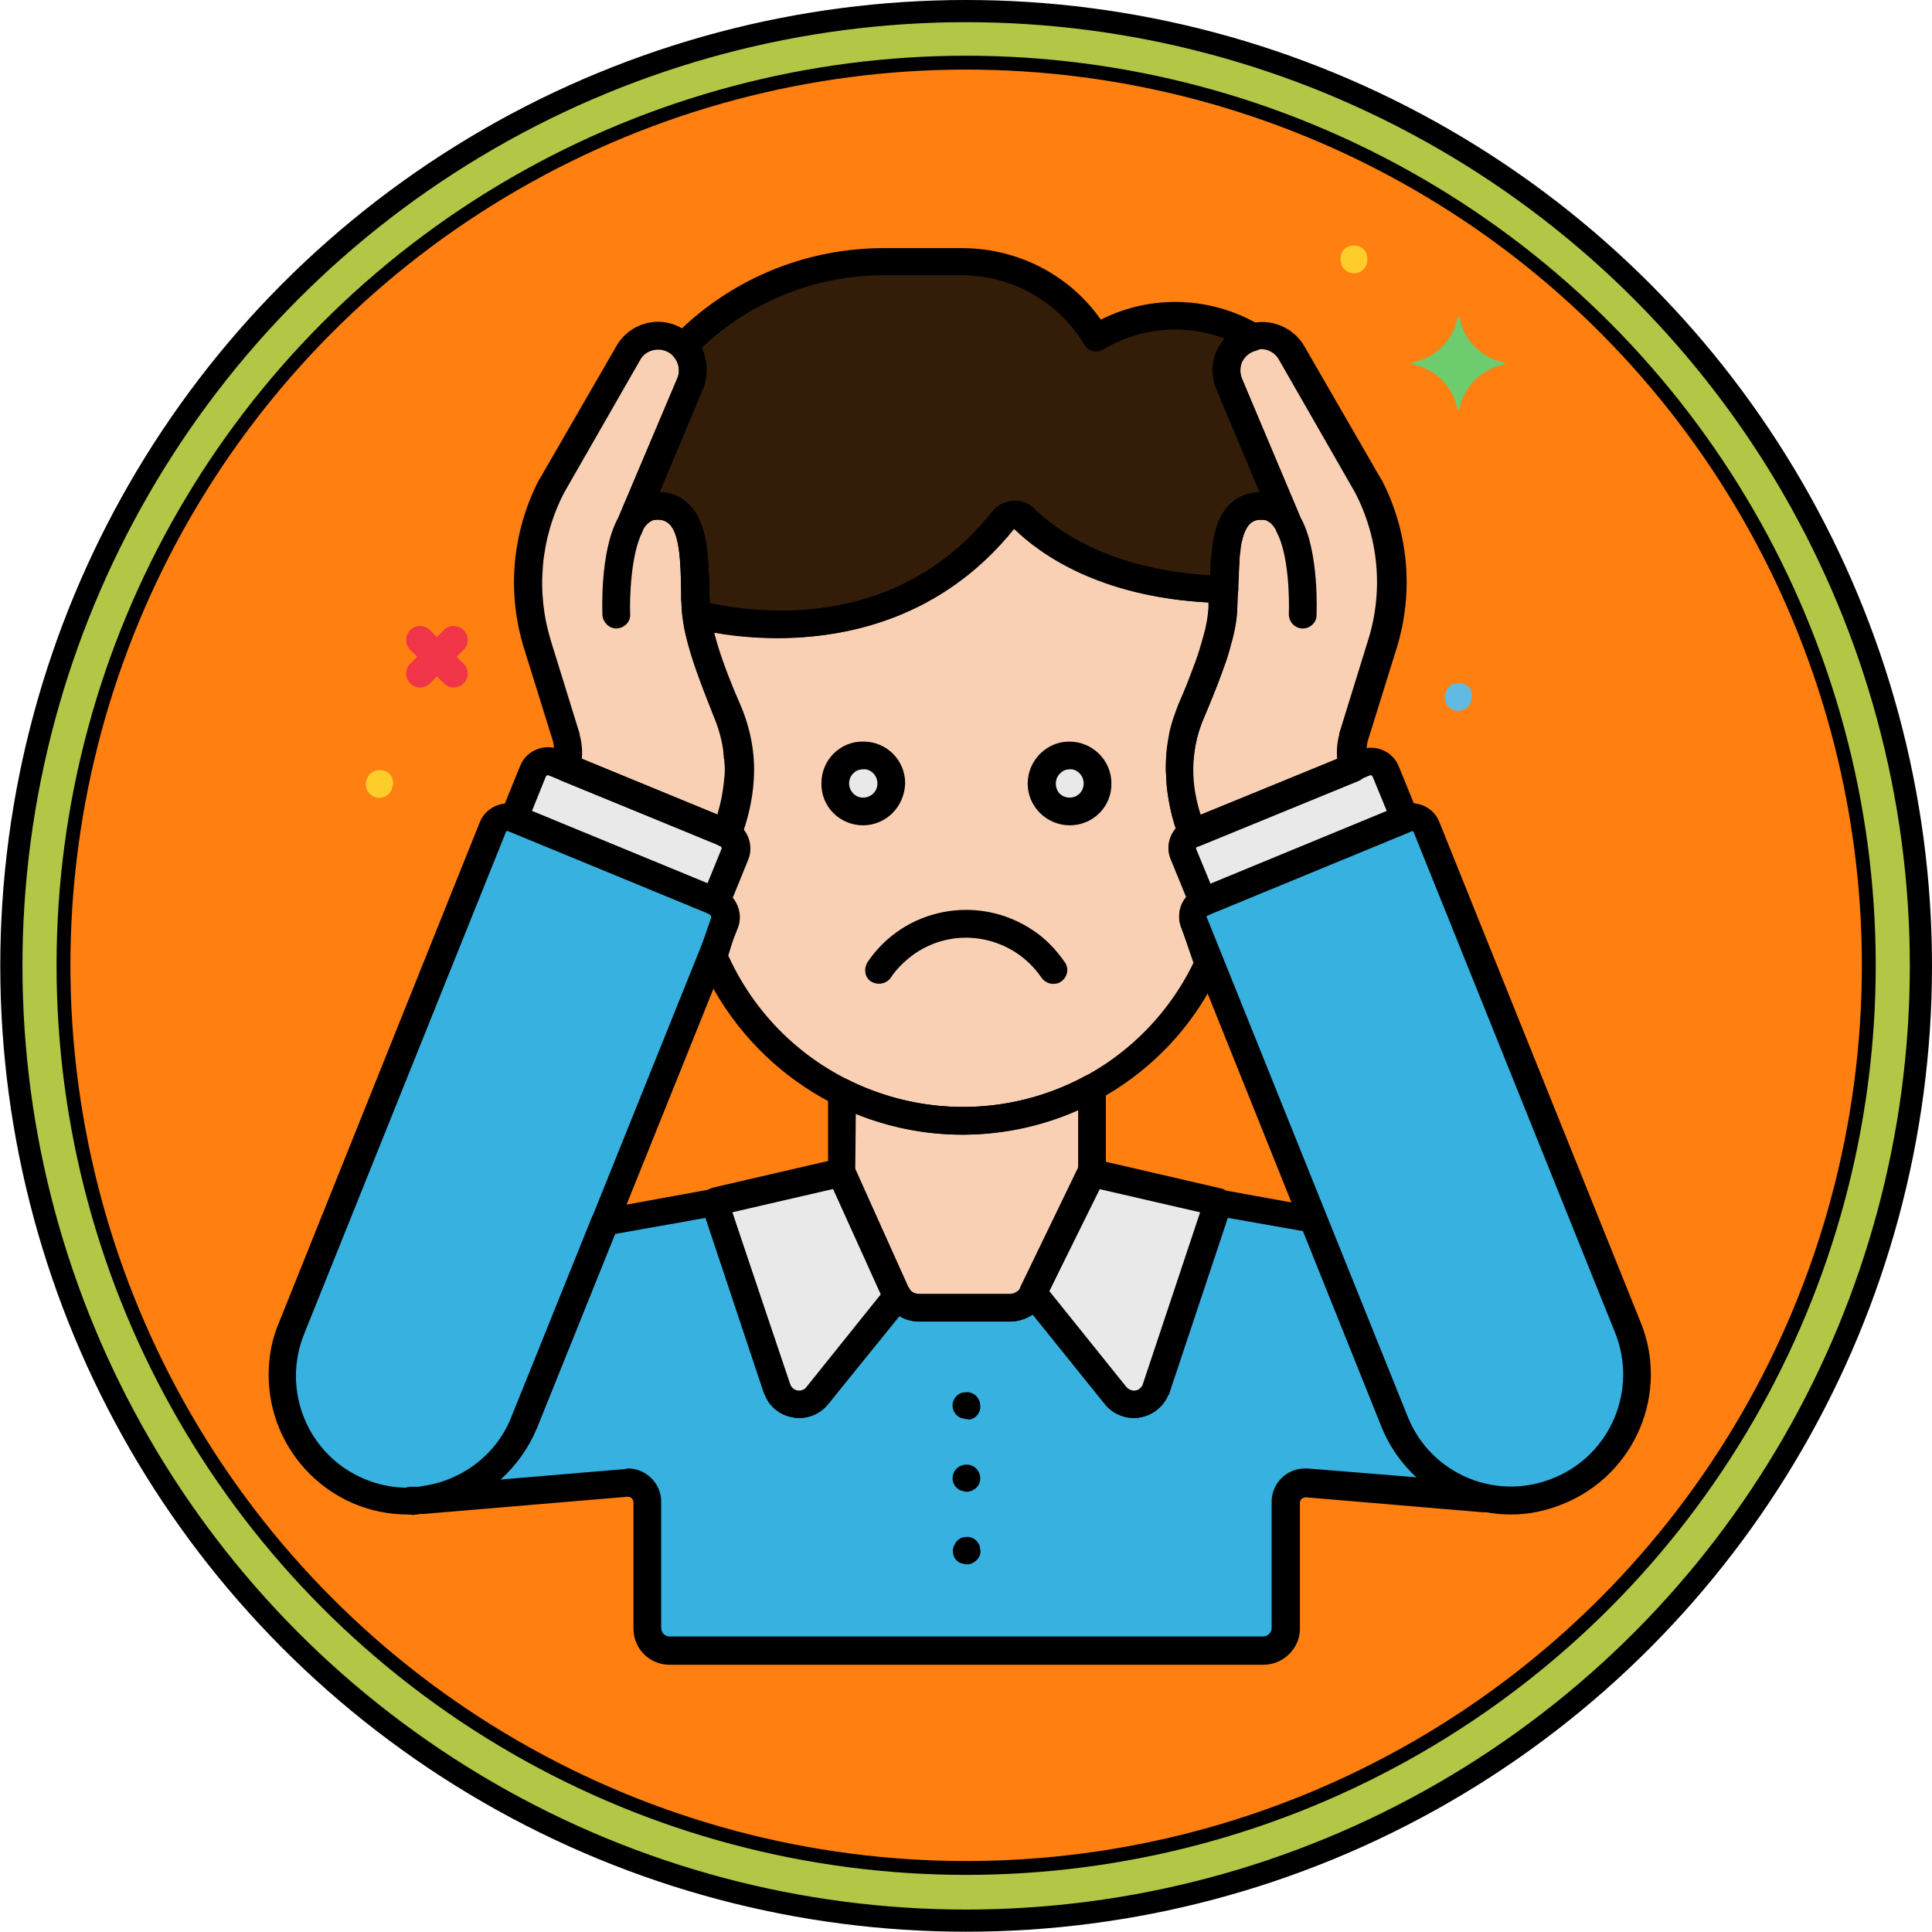 <?xml version="1.0" encoding="utf-8"?>
<!-- Generator: Adobe Illustrator 23.1.1, SVG Export Plug-In . SVG Version: 6.00 Build 0)  -->
<svg version="1.1" xmlns="http://www.w3.org/2000/svg" xmlns:xlink="http://www.w3.org/1999/xlink" x="0px" y="0px"
	 viewBox="0 0 696.9 696.8" style="enable-background:new 0 0 696.9 696.8;" xml:space="preserve">
<style type="text/css">
	.st0{fill:#B3C646;stroke:#000000;stroke-width:8;stroke-miterlimit:10;}
	.st1{fill:#FF7F11;stroke:#000000;stroke-width:5;stroke-miterlimit:10;}
	.st2{fill:#F9D0B4;}
	.st3{fill:#E9E9EA;}
	.st4{fill:#331D09;}
	.st5{fill:#36B1E0;}
	.st6{fill:#60BAE2;}
	.st7{fill:#EF3547;}
	.st8{fill:#FFCD29;}
	.st9{fill:#6DCC6D;}
</style>
<g id="Calque_2">
	<g>
		<circle class="st0" cx="348.5" cy="348.4" r="344.4"/>
		<circle class="st1" cx="348.5" cy="348.2" r="325.6"/>
	</g>
</g>
<g id="Layer_1">
	<g id="Layer_7">
		<path class="st2" d="M430.7,332.7c-1.2-3,0.2-6.2,3-7.4l0,0h0.2l-2.8-6.8l-4.2-10.2c-1.2-3,0.2-6.2,3.2-7.4l0,0
			c-1.6-4.2-3-8.8-3.6-13.4c-0.4-2.2-0.6-4.6-0.8-6.8l0,0c0-1,0-2,0-3.2c0-3.2,0.2-6.2,0.8-9.4c0.2-1,0.4-2,0.6-3c0.8-3,1.8-6,3-8.8
			c1.6-3.6,3.4-7.8,5-12c0.4-0.8,0.6-1.8,1-2.6c1.2-3.6,2.4-7.2,3.4-10.6c1-3.6,1.8-7.4,2-11.4c0-2,0.2-4,0.2-6c0-0.2,0-0.4,0-0.6
			c-0.4-0.2-1-0.2-1.4-0.2c-40.6-1.2-62-17.4-70.4-25.4c-2-2-5.4-2-7.4,0c-0.2,0.2-0.2,0.2-0.4,0.4c-36,44.6-88.8,38.4-106.4,34.6
			c-1.4-0.4-3,0-4.2,1c1.6,10,6.8,23.4,11,32.6c2,4.4,3.2,9.2,4,14c0.2,0.8,0.2,1.8,0.2,2.6c0,0.6,0.2,1.2,0.2,1.8c0,2,0,3.8,0,5.8
			l0,0c-0.2,4.4-1,9-2.2,13.2c-0.6,2.4-1.4,4.6-2.2,6.8l0,0c3,1.2,4.4,4.6,3.2,7.4l0,0l-7,17.2h0.2c2.8,1.2,4.2,4.6,3.2,7.4
			l-4.2,12.2c15.4,36,50.8,59.2,90,59.4l0,0c38-0.2,72.6-22.2,88.6-56.6L430.7,332.7z"/>
		<path class="st3" d="M311.3,292.7c-5.6,0-10.2-4.6-10-10.2c0.2-5.6,4.6-10.2,10.2-10c5.6,0,10,4.6,10,10
			C321.3,288.3,316.9,292.7,311.3,292.7z"/>
		<path class="st3" d="M385.9,292.7c-5.6,0-10.2-4.6-10.2-10c0-5.6,4.6-10.2,10-10.2c5.6,0,10.2,4.6,10.2,10l0,0
			C396.1,288.1,391.5,292.7,385.9,292.7L385.9,292.7z"/>
		<path class="st4" d="M441.5,212.7L441.5,212.7c0-2,0-4,0.2-6c0-1.4,0.2-2.6,0.2-4c0.2-1.8,0.2-3.4,0.6-5.2
			c0.2-1.2,0.4-2.2,0.6-3.2s0.4-1.8,0.6-2.6c1.8-5.8,5.4-9.6,12.2-9.4c0.6,0,1.4,0.2,2,0.4c2,0.6,3.8,1.8,5,3.4
			c0.6,0.6,1,1.2,1.4,1.8l-10.4-24.8l-10.4-24.8c-2.6-6.4,0.2-13.6,6.6-16.2c0.6-0.2,1.4-0.6,2-0.6c-17.6-10.2-39.2-10.2-56.6,0.4
			c-10-17-28.2-27.4-48-27.4h-28.8c-27.2,0-53.2,11-72.2,30.4c2.2,2.4,3.4,5.2,3.4,8.4v0.2c0,1.6-0.4,3.2-1,4.8l-21,49.8
			c1.6-3.2,4.8-5.4,8.4-5.6c14.8-0.6,14,17.8,14.4,33.6c0,1,0,2.2,0.2,3.2c0,1.4,0.2,2.8,0.4,4l0,0c1.2-1,2.8-1.2,4.2-1
			c17.8,3.8,70.4,10,106.2-35c1.8-2.2,5.2-2.6,7.4-0.8c0.2,0.2,0.2,0.2,0.4,0.4c8.2,8,29.6,24.2,70.4,25.4
			C440.5,212.5,440.9,212.7,441.5,212.7z"/>
		<path class="st2" d="M429.9,256.1c4.6-10.6,11-26.6,11.4-36.8c0.8-16.6-1.2-37.4,14.6-36.8c3.6,0.2,6.8,2.4,8.4,5.6l-21-49.8
			c-2.6-6.4,0.4-13.6,6.6-16.4c5.8-2.4,12.6-0.2,15.6,5.2l27.6,47.8c9.2,17.8,11,38.4,5.2,57.4l-10.4,33.6
			c-0.6,3.6-0.8,7.2-0.2,10.8l-57.6,24c-2.6-6.4-4.2-13.2-4.6-20.2l0,0C424.9,272.1,426.5,263.7,429.9,256.1z"/>
		<path class="st2" d="M347.1,404.3L347.1,404.3c-15.2,0-30.2-3.6-43.6-10.4v29.2l19.4,43.2c1.6,3.4,4.8,5.6,8.6,5.6h32.8
			c3.6,0,6.8-2,8.4-5.2l21-43.4v-30.8C379.5,400.3,363.5,404.3,347.1,404.3z"/>
		<path class="st2" d="M262.3,256.1c-4.6-10.6-11-26.6-11.4-36.8c-0.6-16.6,1.2-37.4-14.6-36.8c-3.6,0.2-6.8,2.4-8.4,5.6l21-49.8
			c2.6-6.4-0.4-13.6-6.8-16.4c-5.8-2.4-12.4-0.2-15.6,5.2l-27.4,48.2c-9.2,17.6-11,38.2-5.2,57.2l10.4,33.6
			c0.6,3.6,0.8,7.2,0.2,10.8l57.6,23.8c2.6-6.4,4.2-13.2,4.6-20.2l0,0C267.3,272.1,265.7,263.7,262.3,256.1z"/>
		<path class="st3" d="M430.1,300.7l62.2-25.6c3-1.2,6.2,0.2,7.4,3.2l7,17.2l-72.8,30l-7-17.2C425.7,305.3,427.1,301.9,430.1,300.7z
			"/>
		<path class="st3" d="M439.5,433.5l-22.6,67.8c-1.8,4.4-6.6,6.4-11,4.6c-1.4-0.6-2.4-1.4-3.4-2.6l-29.8-37l21-43.4L439.5,433.5z"/>
		<path class="st3" d="M280.3,501.3c1.8,4.4,6.6,6.4,11,4.6c1.4-0.6,2.4-1.4,3.4-2.6l28.8-36c-0.2-0.4-0.6-0.8-0.8-1.4l-19.4-43.2
			l0,0l-45.8,10.6l0,0L280.3,501.3z"/>
		<path class="st3" d="M262.1,300.7l-62.2-25.6c-3-1.2-6.2,0.2-7.4,3.2l-7,17.2l72.8,30l7-17.2C266.5,305.3,265.1,301.9,262.1,300.7
			L262.1,300.7z"/>
		<path class="st5" d="M562.3,537.9L562.3,537.9c23.2-9.6,34.2-36,24.6-59.2l0,0l-72.6-180.4c-1.2-3-4.6-4.4-7.4-3.2l0,0l-73.2,30.2
			c-3,1.2-4.4,4.6-3.2,7.4l0,0l72.6,180.4C512.7,536.3,539.3,547.3,562.3,537.9z"/>
		<path class="st5" d="M129.9,537.9L129.9,537.9c-23.2-9.6-34.2-36-24.6-59.2l0,0l72.6-180.4c1.2-3,4.6-4.4,7.4-3.2l0,0l73.2,30.2
			c3,1.2,4.4,4.6,3.2,7.4l0,0l-72.6,180.4C179.5,536.3,152.9,547.3,129.9,537.9L129.9,537.9z"/>
		<path class="st6" d="M148.3,541.3L148.3,541.3l2-0.2C149.5,541.1,148.9,541.3,148.3,541.3z"/>
		<path class="st5" d="M503.3,513.3l-29.6-73.4l-34.2-6.2l-22.6,67.8c-1.8,4.4-6.6,6.4-11,4.6c-1.4-0.6-2.4-1.4-3.4-2.6l-29.8-37
			l0,0c-1.6,3.2-4.8,5.2-8.4,5.2h-32.8c-3.2,0-6-1.6-7.8-4.2l-28.8,36c-3,3.6-8.2,4.2-11.8,1.2c-1.2-0.8-2-2-2.6-3.4l-22.6-67.8
			l-39.8,7.2l-29.2,72.6c-6.2,15.2-20.2,25.8-36.4,27.8l73.4-6.2c3.8-0.4,7.4,2.6,7.6,6.4c0,0.2,0,0.4,0,0.6v45.6c0,4.4,3.6,8,8,8
			h214.2c4.4,0,8-3.6,8-8v-45.6c0-4,3.2-7,7-7c0.2,0,0.4,0,0.6,0l63.8,5.4C520.7,536.9,508.9,526.9,503.3,513.3z"/>
		<path class="st7" d="M160.1,227.3l-2.5,2.5l-2.5-2.5c-2-2-5.1-2-7.1,0c-2,2-2,5.1,0,7.1l2.5,2.5l-2.5,2.5c-2,2-2,5.1,0,7.1
			s5.1,2,7.1,0l2.5-2.5l2.5,2.5c2,2,5.1,2,7.1,0c2-2,2-5.1,0-7.1l-2.5-2.5l2.5-2.5c2-2,2-5.1,0-7.1
			C165.1,225.3,162,225.3,160.1,227.3L160.1,227.3z"/>
		<path class="st8" d="M493.1,92.5c0-0.4-0.2-0.6-0.2-1c-0.2-0.2-0.2-0.6-0.4-0.8c-0.2-0.2-0.4-0.6-0.6-0.8c-2-1.8-5-1.8-7,0
			c-0.2,0.2-0.4,0.4-0.6,0.8c-0.2,0.2-0.4,0.6-0.4,0.8c-0.2,0.4-0.2,0.6-0.2,1c0,0.4-0.2,0.6-0.2,1c0,0.4,0,0.6,0.2,1
			c0,0.4,0.2,0.6,0.2,1c0.2,0.4,0.2,0.6,0.4,0.8c0.2,0.2,0.4,0.6,0.6,0.8c2,2,5,2,7,0l0,0c0.2-0.2,0.4-0.4,0.6-0.8
			c0.2-0.2,0.4-0.6,0.4-0.8c0.2-0.2,0.2-0.6,0.2-1c0-0.4,0-0.6,0.2-1C493.1,93.1,493.1,92.7,493.1,92.5z"/>
		<path class="st8" d="M141.7,281.7c0-0.4-0.2-0.6-0.2-1c-0.2-0.2-0.2-0.6-0.4-0.8c-0.2-0.2-0.4-0.6-0.6-0.8c-2-1.8-5-1.8-7,0
			c-0.2,0.2-0.4,0.4-0.6,0.8c-0.4,0.6-0.6,1.2-0.8,1.8c-0.2,0.6-0.2,1.4,0,2c0,0.4,0.2,0.6,0.2,1c0.2,0.4,0.2,0.6,0.4,0.8
			c0.2,0.2,0.4,0.6,0.6,0.8c2,2,5,2,7,0l0,0c0.2-0.2,0.4-0.4,0.6-0.8c0.2-0.2,0.4-0.6,0.4-0.8c0.2-0.2,0.2-0.6,0.2-1
			C141.9,282.9,141.9,282.3,141.7,281.7z"/>
		<path class="st6" d="M530.9,250.3c0-0.4-0.2-0.6-0.2-1c-0.2-0.2-0.2-0.6-0.4-0.8s-0.4-0.6-0.6-0.8c-2-1.8-5-1.8-7,0
			c-0.2,0.2-0.4,0.4-0.6,0.8c-0.4,0.6-0.6,1.2-0.8,1.8s-0.2,1.4,0,2c0,0.4,0.2,0.6,0.2,1c0.2,0.4,0.2,0.6,0.4,0.8s0.4,0.6,0.6,0.8
			c2,2,5,2,7,0l0,0c0.2-0.2,0.4-0.4,0.6-0.8c0.2-0.2,0.4-0.6,0.4-0.8c0.2-0.2,0.2-0.6,0.2-1C531.1,251.5,531.1,250.9,530.9,250.3z"
			/>
		<path class="st9" d="M542.5,130.7c-8.2-1.6-14.4-8-16-16c0-0.2-0.2-0.4-0.4-0.4c-0.2,0-0.2,0.2-0.4,0.4c-1.6,8.2-8,14.4-16,16
			c-0.2,0-0.4,0.2-0.4,0.4s0.2,0.2,0.4,0.4c8.2,1.6,14.4,8,16,16c0,0.2,0.2,0.4,0.4,0.4s0.2-0.2,0.4-0.4c1.6-8.2,8-14.4,16-16
			c0.2,0,0.4-0.2,0.4-0.4C542.7,130.9,542.7,130.7,542.5,130.7z"/>
		<path d="M379.9,354.9c-1.6,0-3.2-0.8-4.2-2.2c-10.2-15-30.6-19-45.6-8.8c-3.4,2.4-6.6,5.4-8.8,8.8c-1.6,2.2-4.6,2.8-7,1.4
			s-2.8-4.6-1.4-7c13.2-19.6,39.8-24.8,59.6-11.6c4.6,3,8.4,7,11.6,11.6c1.6,2.2,1,5.4-1.4,7C381.9,354.7,380.9,354.9,379.9,354.9
			L379.9,354.9z"/>
		<path d="M311.3,297.7c-8.4,0-15.2-6.8-15-15.2c0-8.4,6.8-15.2,15.2-15c8.4,0,15,6.8,15,15C326.3,290.9,319.7,297.7,311.3,297.7z
			 M311.3,277.5c-1.2,0-2.4,0.4-3.2,1.2c-2.2,1.8-2.4,5-0.6,7.2c1.8,2.2,5,2.4,7.2,0.6c1.2-1,1.8-2.4,1.8-4c0-2.4-1.8-4.6-4.2-5
			C311.9,277.5,311.5,277.5,311.3,277.5z"/>
		<path d="M385.9,297.7c-8.4,0-15.2-6.8-15.2-15c0-8.4,6.8-15.2,15-15.2c8.4,0,15.2,6.8,15.2,15l0,0
			C401.1,290.9,394.3,297.7,385.9,297.7z M385.9,277.5c-1.2,0-2.4,0.4-3.2,1.2c-2.2,1.8-2.4,5-0.8,7.2c1,1.2,2.4,1.8,4,1.8
			c2.8,0,5-2.2,5-5.2c0-2.4-1.8-4.6-4.2-5C386.5,277.5,386.3,277.5,385.9,277.5L385.9,277.5z"/>
		<path d="M280.9,230.1c-8.8,0-17.6-0.8-26.2-2.6h-0.2c-2.2,1.6-5.4,1.2-7-1c-0.4-0.6-0.8-1.4-0.8-2c0,0,0-0.2,0-0.4
			c-0.6-1.6-0.6-3-0.8-4.6c0-1,0-2.2-0.2-3.2c0-1.2,0-2.4,0-3.6c-0.2-9.4-0.4-20.2-4.4-23.8c-1.4-1.2-3-1.6-4.8-1.4
			c-0.6,0-2.4,0.2-4.4,3.2c-1.4,2.4-4.6,3-6.8,1.6c-2-1.2-3-4-2-6.2l21-49.6c0.4-0.8,0.6-1.8,0.6-2.6c0-0.2,0-0.2,0-0.4
			c0-1.8-0.8-3.6-2-5c-1.8-2-1.8-5,0-7c19.8-20.4,47.2-32,75.8-32h28.8c19.8,0.2,38.2,9.6,49.6,25.8c18.2-9.2,39.8-8.4,57.4,2
			c2.4,1.4,3.2,4.4,1.8,6.8c-0.6,1.2-1.8,2-3.2,2.4c-2.4,0.6-4.2,2.2-5.2,4.4c-0.6,1.8-0.6,3.8,0,5.6l21,49.8c1,2.6-0.2,5.4-2.6,6.6
			c-2.2,1-4.8,0.2-6.2-2c-0.2-0.4-0.6-0.8-1-1.4c-0.6-0.8-1.6-1.4-2.4-1.8c-0.2,0-0.6-0.2-1-0.2c-3.2-0.2-5.6,0.8-7.2,5.8
			c-0.2,0.6-0.4,1.4-0.6,2.2c-0.2,1-0.4,1.8-0.4,2.8c-0.2,1.4-0.4,3-0.4,4.8c0,1.2-0.2,2.6-0.2,3.8c0,2-0.2,3.8-0.2,5.8
			c0,1.6-0.8,3-2.2,4c-1.2,1-3,1.2-4.4,0.8h-0.2c-41.4-1.2-63.8-17.4-73.6-26.8c-0.2-0.2-0.2-0.2-0.4,0l0,0
			C339.9,223.1,305.5,230.1,280.9,230.1z M255.9,217.5c0.2,0,0.4,0,0.8,0.2c19.4,4,67.8,9,101.2-33.2c3.6-4.4,10-5.2,14.4-1.6
			c0.2,0.2,0.6,0.4,0.8,0.8c6.8,6.6,26.2,21.8,63.4,23.8c0-0.2,0-0.4,0-0.8c0-1.4,0.2-2.8,0.2-4.2c0.2-2,0.4-3.8,0.6-5.6
			c0.2-1.4,0.4-2.6,0.6-3.6s0.6-2,0.8-3c3.2-10,9.8-12.6,15.6-12.8l-15.6-37.2c-2.6-6.2-1.4-13.2,3-18.2c-14.4-5.4-30.6-4-43.8,4
			c-2.4,1.4-5.4,0.6-6.8-1.8l0,0c-9.2-15.4-25.8-24.8-43.6-25h-28.8c-24.4,0-48,9.4-65.6,26.2c0.6,1,1,2.2,1.2,3.4
			c0.4,1.4,0.6,2.6,0.6,4c0,0.2,0,0.4,0,0.6c0,2.4-0.4,4.6-1.4,6.8l-15.6,37.2c3.8,0,7.6,1.4,10.4,4.2c7,6.6,7.2,18.8,7.6,30.8
			c0,1.2,0,2.4,0,3.6C255.9,216.5,255.9,217.1,255.9,217.5z"/>
		<path d="M347.1,409.3c-41.2,0-78.2-24.6-94.6-62.4c-0.4-1.2-0.6-2.4-0.2-3.6l4.2-12.2v-0.2l0,0v-0.2c0-0.4-0.2-0.6-0.4-0.8
			c-2.6-1-3.8-4-2.8-6.6l7-17.2v-0.2c0-0.2-0.2-0.6-0.4-0.6c-2.6-1-3.8-4-2.8-6.4c0.8-2,1.6-4.2,2-6.4c1.2-4,1.8-8,2.2-12.2
			c0.2-1.8,0.2-3.6,0-5.2c0-0.6,0-1-0.2-1.6c0-0.8-0.2-1.6-0.2-2.6c-0.6-4.4-1.8-8.6-3.6-12.8c-3.8-9.6-9.2-23.4-10.8-33.8
			c-0.2-1.8,0.4-3.6,2-4.8c2.4-1.8,5.4-2.4,8.2-1.8c19.4,4,67.8,9,101.4-33.2c3.6-4.4,10-5.2,14.4-1.6c0.2,0.2,0.6,0.4,0.8,0.8
			c7,6.8,27.4,22.8,67,24c1,0,2,0.2,2.8,0.6c2,0.6,3.4,2.6,3.4,4.8v0.4c0,2.2-0.2,4.4-0.2,6.4c-0.2,4.2-1,8.4-2.2,12.4
			c-0.8,3.4-2,7-3.6,11c-0.4,1-0.6,1.8-1,2.8c-1.6,4-3.2,8.2-5,12.4c-1.2,2.6-2,5.2-2.8,8c-0.2,1-0.4,1.8-0.6,2.8
			c-0.4,2.8-0.8,5.6-0.8,8.4c0,1,0,1.8,0,2.8c0.2,2.2,0.4,4.2,0.8,6.2c0.8,4.2,1.8,8.4,3.4,12.4c1,2.6-0.2,5.4-2.8,6.4
			c-0.4,0.2-0.6,0.6-0.4,1l0,0l7,17.2c1,2.6-0.2,5.4-2.8,6.6l0,0c-0.4,0-0.6,0.4-0.6,0.8v0.2v0.2l5.2,14.8c0.4,1.2,0.4,2.6-0.2,3.8
			C423.5,385.9,387.1,409.1,347.1,409.3z M262.7,344.7c21.2,46.6,76,67.4,122.8,46.4c19.6-8.8,35.6-24.4,45-43.8l-4.4-12.8
			c-1.4-3.8-0.8-8,1.8-11l-5.6-13.6c-1.6-3.8-0.8-8,1.8-11c-1.2-3.6-2-7.2-2.6-10.8c-0.4-2.4-0.8-4.8-0.8-7.4c0-1.2-0.2-2.2-0.2-3.4
			c0-3.4,0.2-6.8,0.8-10.2c0.2-1.2,0.4-2.2,0.6-3.4c0.8-3.4,2-6.6,3.2-9.8c1.8-4,3.4-8,4.8-11.8c0.4-0.8,0.6-1.8,1-2.6
			c1.4-3.8,2.4-7.2,3.2-10.2c1-3.4,1.6-6.8,1.8-10.2c0-0.6,0-1.2,0-1.8c-39.4-2-60.8-17.4-70.2-26.6h-0.2c0,0-0.2,0-0.2,0.2
			c-36,45.2-89,40.8-108.4,37.2c2.4,9,5.6,17.6,9.4,26.2c2.2,5,3.6,10.2,4.4,15.4c0.2,1,0.2,2,0.4,3c0,0.8,0.2,1.4,0.2,2
			c0.2,2.2,0.2,4.2,0,6.4c-0.4,4.8-1.2,9.6-2.4,14.2c-0.4,1.4-0.8,2.6-1.2,3.8c2.6,3,3.4,7.4,1.8,11.2l-5.6,13.6
			c2.6,3,3.2,7.2,1.8,11L262.7,344.7z"/>
		<path d="M545.1,546.3c-20.4,0-38.8-12.4-46.6-31.2l-72.4-180.4c-2.2-5.4,0.4-11.6,5.8-14l73.2-30.2c5.4-2.2,11.8,0.4,14,5.8
			l72.6,180.4c10.6,25.6-1.8,55-27.4,65.6l0,0C558.1,544.9,551.7,546.3,545.1,546.3z M509.1,299.7h-0.2l-73.2,30.2
			c-0.4,0.2-0.6,0.6-0.4,1l0,0l72.6,180.4c8.4,20.6,32,30.4,52.6,21.8l0,0c20.6-8.4,30.4-32,22-52.6l-72.6-180.4
			C509.7,299.9,509.5,299.7,509.1,299.7L509.1,299.7z"/>
		<path d="M433.9,330.3c-2,0-3.8-1.2-4.6-3.2l-7-17.2c-2.2-5.4,0.4-11.8,5.8-14l0,0l62.4-25.4c5.4-2.2,11.8,0.4,14,5.8l7,17.2
			c1,2.6-0.2,5.4-2.8,6.6l-72.8,30C435.3,330.1,434.7,330.3,433.9,330.3z M431.9,305.3c-0.4,0.2-0.6,0.6-0.4,1l5.2,12.6l63.6-26.2
			l-5.2-12.6c-0.2-0.4-0.6-0.6-1-0.4l0,0L431.9,305.3z"/>
		<path d="M430.1,305.7c-2,0-3.8-1.2-4.6-3.2c-2.8-7-4.4-14.2-4.8-21.6c-0.6-9.2,1-18.4,4.8-26.8l0,0c6.8-15.4,10.6-27.8,11-35
			c0-2.2,0.2-4.4,0.2-6.6c0.2-12,0.6-24.4,7.6-30.8c2.8-2.6,6.6-4,10.4-4.2l-15.6-37.2c-3.8-9,0.4-19.2,9.4-22.8
			c8.2-3.4,17.6-0.2,22,7.4l27.6,47.8c0,0,0,0.2,0.2,0.2c9.8,18.8,11.8,40.8,5.4,61.2l-10.4,33.4c-0.6,3-0.6,6-0.2,9
			c0.2,2.2-1,4.4-3,5.2l-57.6,23.6C431.3,305.5,430.7,305.7,430.1,305.7z M455.1,187.5c-1.6-0.2-3.2,0.4-4.2,1.4
			c-3.8,3.6-4.2,14.4-4.4,23.8c0,2.4-0.2,4.6-0.2,6.8c-0.4,10.8-6.6,27-11.8,38.6l0,0c-3,7-4.4,14.6-4,22c0.2,4.6,1.2,9.4,2.6,13.8
			l49.2-20.2c-0.2-3,0-5.8,0.8-8.8c0-0.2,0-0.2,0-0.4l10.4-33.6c5.6-17.8,3.8-37-4.8-53.4l-27.4-47.8c-2-3.6-6.6-4.8-10.2-2.8
			c-3.2,1.8-4.6,5.8-3.2,9.4l21,49.8c1,2.6-0.2,5.4-2.6,6.6c-2.2,1-4.8,0.2-6.2-2c-2-3.2-3.8-3.2-4.4-3.2
			C455.5,187.5,455.3,187.5,455.1,187.5L455.1,187.5z M429.9,256.1L429.9,256.1z"/>
		<path d="M469.9,226.7h-0.2c-2.8-0.2-4.8-2.4-4.8-5.2c0.2-5.4,0-21.4-4.4-29.6c-1.2-2.4-0.4-5.4,2.2-6.8c2.4-1.2,5.4-0.4,6.8,2.2
			l0,0c6.4,12.4,5.4,33.8,5.4,34.6C474.9,224.5,472.7,226.7,469.9,226.7z"/>
		<path d="M408.9,511.5c-4,0-7.8-1.8-10.4-5l-29.8-37c-1.2-1.6-1.4-3.6-0.6-5.4l21-43.4c1-2,3.4-3.2,5.6-2.6l45.8,10.6
			c2.6,0.6,4.4,3.4,3.8,6c0,0.2,0,0.4-0.2,0.4l-22.6,67.8c0,0.2,0,0.2-0.2,0.2c-1.8,4.4-5.8,7.6-10.4,8.2
			C410.3,511.5,409.7,511.5,408.9,511.5z M378.5,465.7l27.8,34.6c1.2,1.4,3.4,1.8,4.8,0.6c0.4-0.4,0.8-0.8,1-1.2l20.8-62.4
			l-36.4-8.4L378.5,465.7z"/>
		<path d="M288.3,511.5c-0.6,0-1.4,0-2-0.2c-4.8-0.6-8.8-3.8-10.4-8.2c0,0,0-0.2-0.2-0.2l-22.6-67.8c-0.8-2.6,0.6-5.4,3.2-6.4
			c0.2,0,0.4,0,0.4-0.2l45.8-10.6c2.4-0.6,4.8,0.6,5.6,2.8l19.4,43.2c0,0.2,0.2,0.4,0.4,0.6c1.2,1.8,1,4.2-0.2,5.8l-28.8,36
			C296.1,509.7,292.3,511.5,288.3,511.5z M285.1,499.5c0.8,1.8,2.8,2.6,4.6,1.8c0.4-0.2,1-0.6,1.2-1l26.8-33.4l-17.2-38l-36.4,8.4
			L285.1,499.5z"/>
		<path d="M364.3,476.7h-32.8c-5.6,0-10.8-3.4-13-8.4l-19.4-43.2c-0.2-0.6-0.4-1.4-0.4-2v-29.2c0-2.8,2.2-5,5-5
			c0.8,0,1.6,0.2,2.2,0.6c12.8,6.4,27,9.8,41.4,9.8l0,0c15.4,0,30.6-3.8,44.2-11.2c2.4-1.4,5.4-0.4,6.8,2c0.4,0.8,0.6,1.6,0.6,2.4
			v30.6c0,0.8-0.2,1.6-0.4,2.2l-21.4,43.2C374.7,473.5,369.7,476.7,364.3,476.7z M308.5,421.9l19,42.2c0.8,1.6,2.2,2.6,4,2.6h32.8
			c1.6,0,3.2-1,4-2.4l20.6-42.4v-21.4c-13,5.8-27.2,8.8-41.6,8.8c-13.2,0-26.4-2.6-38.6-7.6L308.5,421.9z"/>
		<path d="M147.1,546.3c-27.8,0-50.2-22.6-50.2-50.4c0-6.6,1.2-13,3.8-19l72.4-180.4c2.2-5.4,8.6-8.2,14-5.8l0,0l73.2,30.2
			c5.4,2.2,8,8.6,5.8,14l-72.6,180.4C185.9,533.9,167.5,546.3,147.1,546.3z M183.1,299.7c-0.2,0-0.6,0.2-0.6,0.4l-72.6,180.6
			c-8.6,20.6,1,44.2,21.6,52.8s44.2-1,52.8-21.6c0-0.2,0.2-0.4,0.2-0.6l72.6-180.4c0-0.2,0-0.4,0-0.6c0-0.2-0.2-0.4-0.4-0.4
			l-73.2-30.2C183.3,299.9,183.1,299.7,183.1,299.7z"/>
		<path d="M258.3,330.3c-0.6,0-1.2-0.2-2-0.4l-72.8-30c-2.6-1-3.8-4-2.8-6.6l7-17.2c2.2-5.4,8.6-8,14-5.8l62.4,25.8l0,0
			c5.4,2.2,8,8.6,5.8,14l-7,17.2C262.1,329.1,260.3,330.3,258.3,330.3z M191.9,292.5l63.6,26.2l5.2-12.6c0.2-0.4,0-0.8-0.4-1
			l-62.4-25.4c-0.4-0.2-0.8,0-1,0.4L191.9,292.5z"/>
		<path d="M262.1,305.7c-0.6,0-1.2-0.2-2-0.4l-57.4-23.6c-2-0.8-3.4-3-3-5.2c0.4-3,0.4-6-0.2-9l-10.4-33.4
			c-6.4-20.4-4.4-42.2,5.4-61.2c0,0,0-0.2,0.2-0.2l27.6-47.8c4.8-8.4,15.4-11.4,23.8-6.4c7.6,4.4,10.8,13.8,7.4,22l-15.6,37.2
			c3.8,0,7.6,1.4,10.4,4.2c7,6.6,7.2,18.8,7.6,30.8c0,2.2,0.2,4.4,0.2,6.6c0.4,7.2,4.2,19.6,11,35c3.6,8.4,5.4,17.6,4.8,26.8
			c-0.4,7.4-2.2,14.8-4.8,21.6C266.1,304.5,264.3,305.7,262.1,305.7L262.1,305.7z M209.9,273.7l49.2,20.2c1.4-4.4,2.2-9.2,2.6-13.8
			c0.4-7.6-0.8-15.2-4-22l0,0c-5.2-11.6-11.4-27.8-11.8-38.6c-0.2-2.2-0.2-4.6-0.2-6.8c-0.2-9.4-0.4-20.2-4.4-23.8
			c-1.4-1.2-3-1.6-4.8-1.4c-0.6,0-2.4,0.2-4.4,3.2c-1.4,2.4-4.6,3-6.8,1.6c-2-1.2-3-4-2-6.2l21-49.6c1.6-3.8-0.2-8.2-4-9.8
			c-3.4-1.4-7.6-0.2-9.4,3.2l-27.4,47.8c-8.6,16.6-10.2,35.8-4.8,53.4l10.4,33.6c0,0.2,0,0.2,0,0.4
			C209.9,267.9,210.1,270.9,209.9,273.7z"/>
		<path d="M222.3,226.7c-2.6,0-4.8-2.2-5-4.8c0-1-1-22.4,5.4-34.6c1.2-2.4,4.2-3.4,6.8-2.2c2.4,1.2,3.4,4.2,2.2,6.8
			c-4.2,8.2-4.6,24.2-4.4,29.6c0.2,2.8-2,5-4.8,5.2H222.3z"/>
		<path d="M148.3,546.3c-2.8,0-5-2.2-5-5s2.2-5,4.8-5c0.4,0,1,0,1.4,0h0.2c2.8-0.2,5.2,2,5.4,4.6c0.2,2.8-1.8,5-4.6,5.4l-2,0.2
			C148.5,546.3,148.5,546.3,148.3,546.3z"/>
		<path d="M455.7,600.5H241.5c-7.2,0-13-5.8-13-13v-45.6c0-1.2-1-2-2-2h-0.2l-73.4,6.2c-2.8,0.2-5.2-1.8-5.4-4.6
			c-0.2-2.6,1.8-5,4.4-5.4c14.4-1.8,27-11.2,32.4-24.6l29.2-72.4c0.6-1.6,2-2.8,3.8-3l39.6-7.2c2.4-0.4,4.8,1,5.6,3.4l22.6,67.6
			c0.8,1.8,2.8,2.6,4.6,1.8c0.4-0.2,1-0.6,1.2-1l28.8-36c1.8-2.2,4.8-2.4,7-0.8c0.4,0.4,0.8,0.8,1,1.2c0.8,1.2,2.2,2,3.6,2h32.8
			c1.6,0,3.2-1,4-2.4c1.2-2.4,4.2-3.6,6.6-2.4c0.6,0.4,1.2,0.8,1.8,1.4l29.8,37c1.2,1.4,3.4,1.8,4.8,0.6c0.4-0.4,0.8-0.8,1-1.2
			l22.6-67.6c0.8-2.4,3.2-3.8,5.6-3.4l34.2,6.2c1.6,0.4,3.2,1.4,3.8,3l29.6,73.4c5,12.2,15.6,21,28.4,24c2.6,0.6,4.4,3.2,3.8,6
			c-0.6,2.4-2.8,4-5.2,3.8l-63.8-5.4c-1.2,0-2.2,0.8-2.2,2v0.2v45.6C468.7,594.7,462.9,600.5,455.7,600.5z M226.5,529.7
			c6.6,0,12,5.4,12,12l0,0v45.6c0,1.6,1.4,3,3,3h214.2c1.6,0,3-1.4,3-3v-45.6c0-6.6,5.4-12,12-12c0.4,0,0.6,0,1,0l39.4,3.2
			c-5.4-5-9.8-11.2-12.6-18l0,0l-28.4-70.8l-27.2-4.8l-21.2,63.6c0,0.2,0,0.2-0.2,0.2c-2.8,6.8-10.6,10.2-17.4,7.4
			c-2.2-0.8-4-2.2-5.4-4l-26-32.4c-2.4,1.6-5.2,2.6-8.2,2.6h-32.8c-2.6,0-5-0.6-7.2-2l-25.8,31.8c-4.6,5.8-13,6.6-18.8,2
			c-1.8-1.4-3.2-3.2-4-5.4c0,0,0-0.2-0.2-0.2l-21.2-63.6l-32.6,5.8l-28.2,70c-3,7-7.4,13.4-13.2,18.6l45-3.8
			C225.7,529.9,226.1,529.7,226.5,529.7z"/>
		<path d="M348.7,511.9c-0.4,0-0.6,0-1-0.2c-0.4,0-0.6-0.2-1-0.2c-0.4-0.2-0.6-0.2-0.8-0.4c-0.2-0.2-0.6-0.4-0.8-0.6c-2-2-2-5,0-7
			l0,0c0.2-0.2,0.4-0.4,0.8-0.6c0.2-0.2,0.6-0.4,0.8-0.4c0.4-0.2,0.6-0.2,1-0.2c2.8-0.6,5.4,1.2,5.8,4c0.6,2.8-1.2,5.4-4,5.8
			C349.3,511.9,348.9,511.9,348.7,511.9L348.7,511.9z"/>
		<path d="M348.7,538.1c-0.4,0-0.6,0-1-0.2c-0.4,0-0.6-0.2-1-0.2c-0.4-0.2-0.6-0.2-0.8-0.4c-0.2-0.2-0.6-0.4-0.8-0.6c-2-2-2-5,0-7
			l0,0c0.2-0.2,0.4-0.4,0.8-0.6c0.2-0.2,0.6-0.4,0.8-0.4c1.8-0.8,4-0.4,5.4,1c2,2,2,5.2,0,7C351.3,537.5,349.9,538.1,348.7,538.1
			L348.7,538.1z"/>
		<path d="M348.7,564.3c-0.4,0-0.6,0-1-0.2c-0.4,0-0.6-0.2-1-0.2c-0.4-0.2-0.6-0.2-0.8-0.4c-0.2-0.2-0.6-0.4-0.8-0.6
			c-1-1-1.4-2.2-1.4-3.6c0-0.4,0-0.6,0.2-1c0-0.4,0.2-0.6,0.4-1c0.2-0.4,0.2-0.6,0.4-0.8c0.4-0.6,0.8-1,1.4-1.4
			c0.2-0.2,0.6-0.4,0.8-0.4c0.4-0.2,0.6-0.2,1-0.2c1.6-0.4,3.4,0.2,4.4,1.4c0.2,0.2,0.4,0.4,0.6,0.8c0.2,0.2,0.4,0.6,0.4,0.8
			c0.2,0.4,0.2,0.6,0.2,1c0,0.4,0.2,0.6,0.2,1C353.7,562.1,351.3,564.3,348.7,564.3L348.7,564.3z"/>
	</g>
</g>
</svg>
